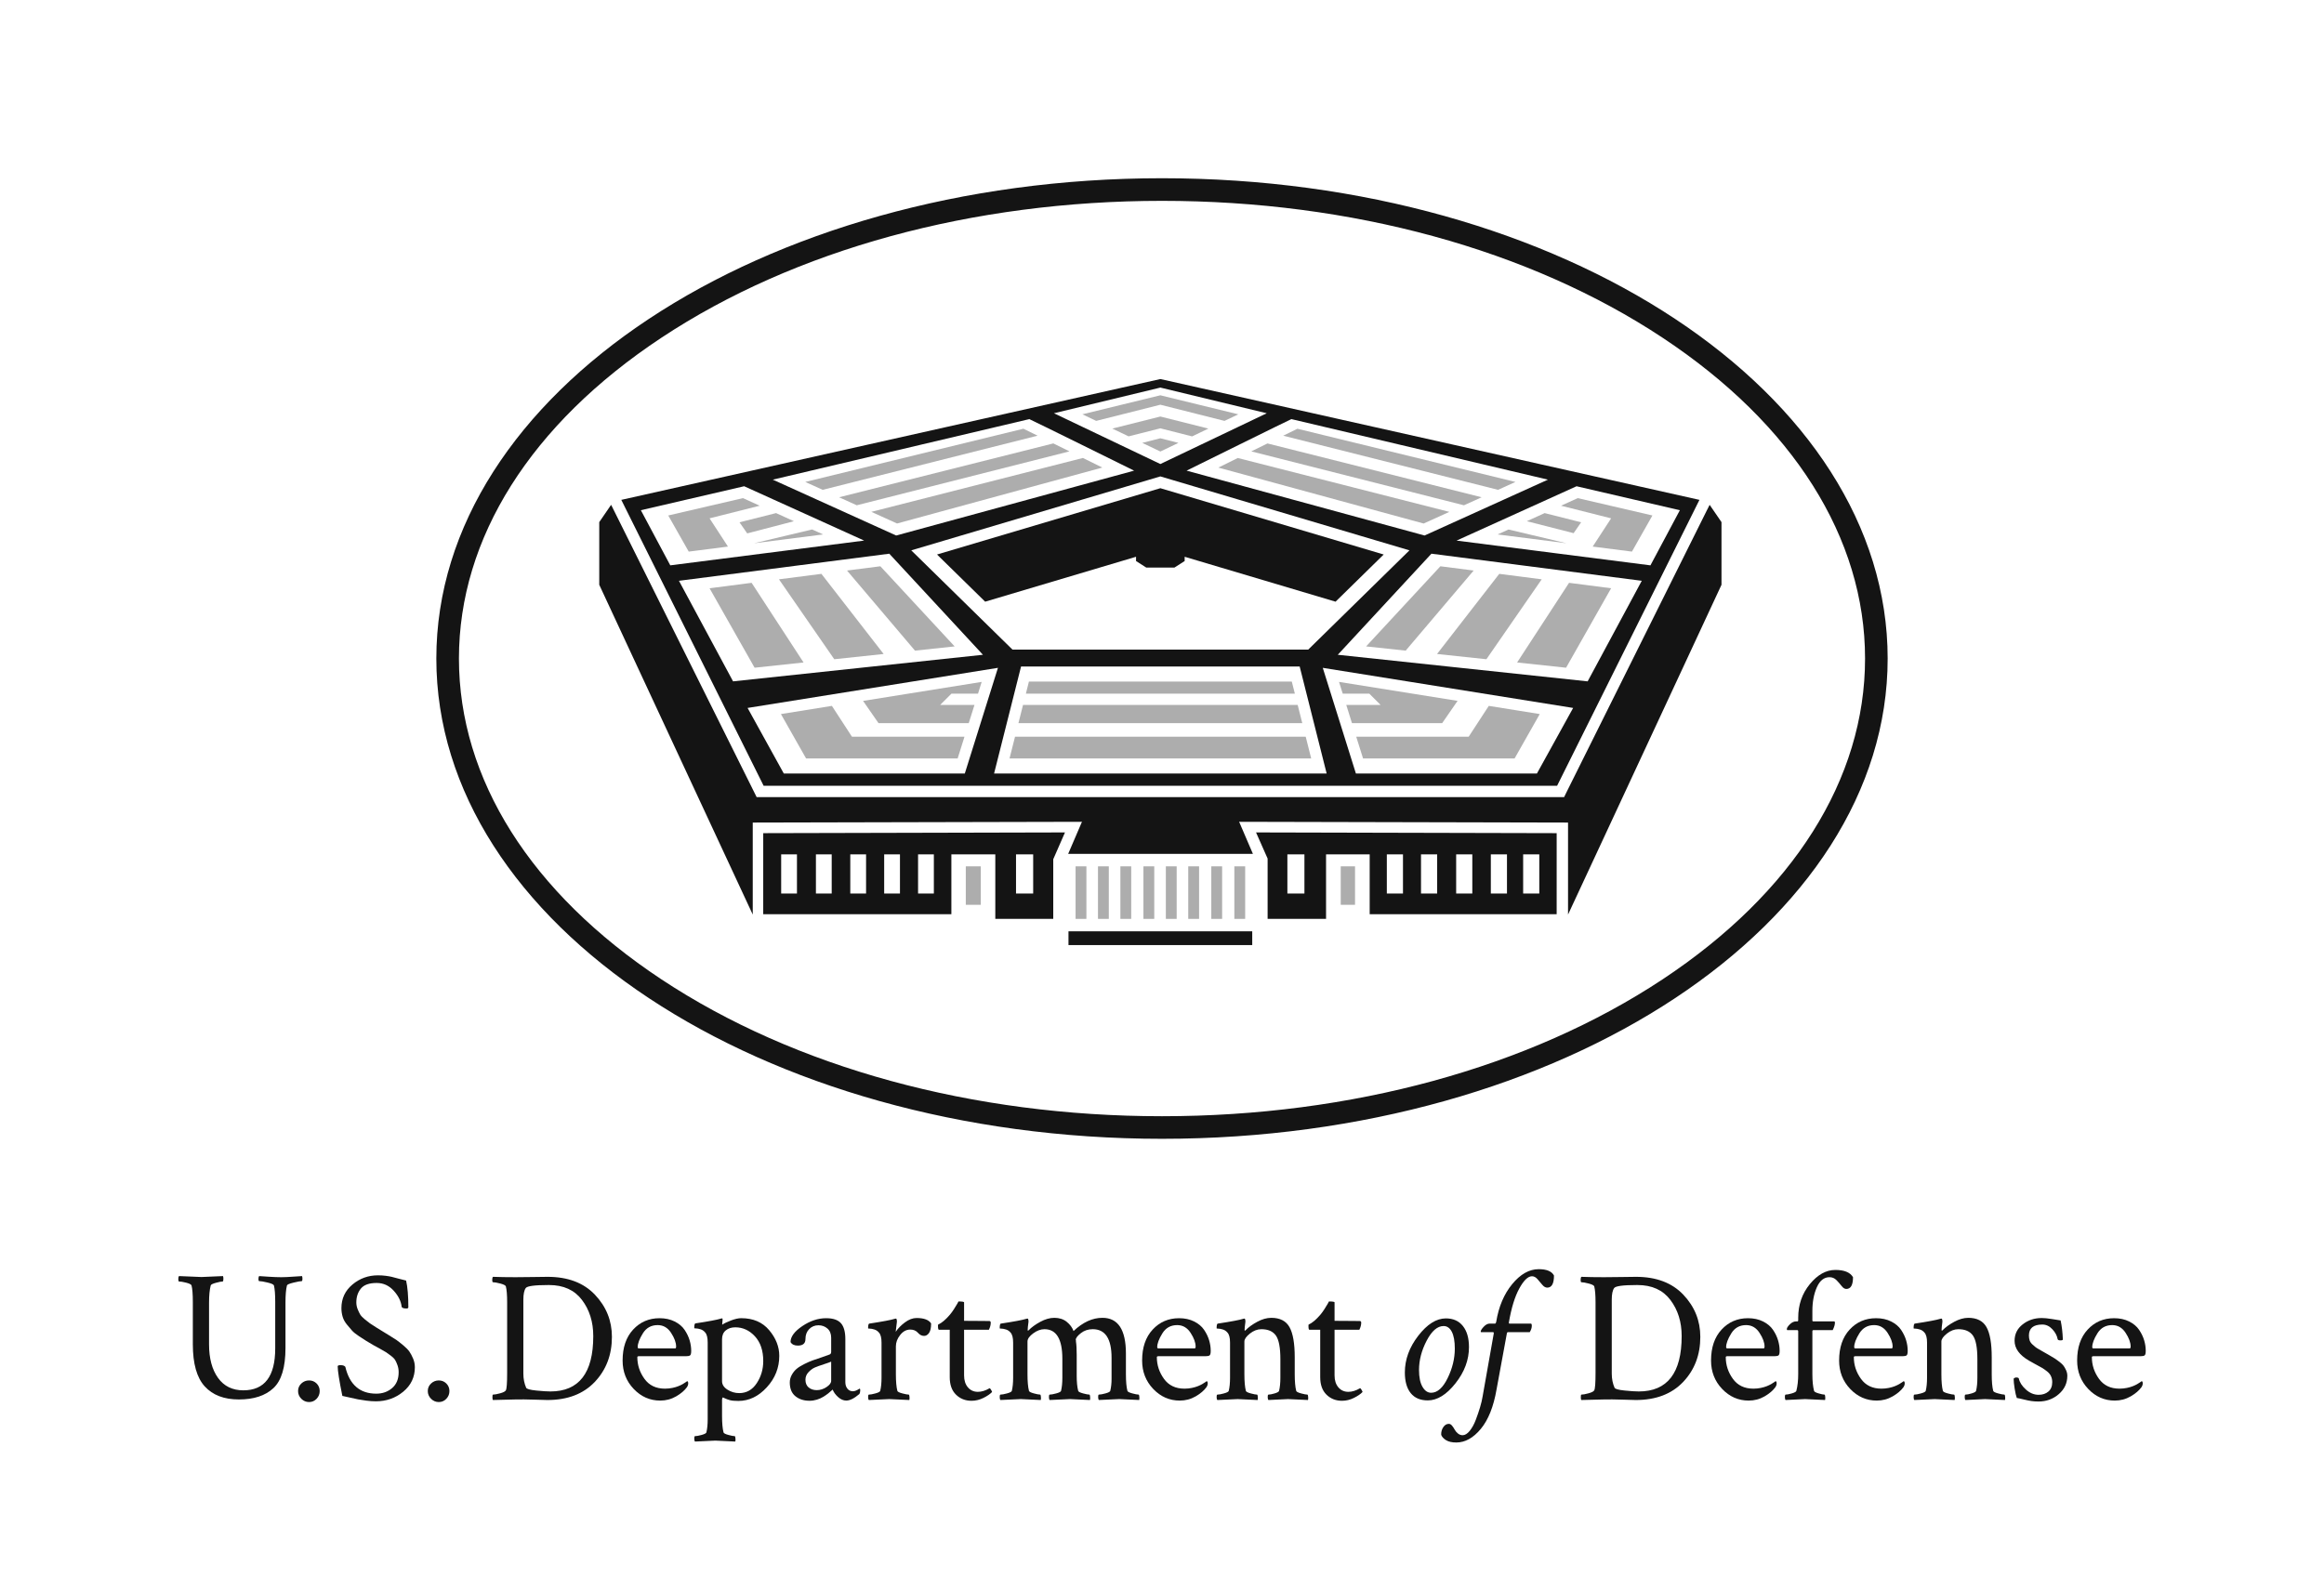 <?xml version="1.0" encoding="UTF-8"?>
<svg width="616.082" height="418.507" version="1.1" viewBox="0 0 616.082 418.507" xml:space="preserve" xmlns="http://www.w3.org/2000/svg" xmlns:cc="http://creativecommons.org/ns#" xmlns:dc="http://purl.org/dc/elements/1.1/" xmlns:rdf="http://www.w3.org/1999/02/22-rdf-syntax-ns#" xmlns:xlink="http://www.w3.org/1999/xlink"><title>DoD Logo Stacked Dark</title>
<g fill="#ADADAD">
	<polygon points="256.03 239.93 260 239.93 260 229.73 256.03 229.73"/>
	<polygon points="355.42 239.93 359.21 239.93 359.21 229.73 355.42 229.73"/>
	<polygon points="303.12 243.66 305.99 243.66 305.99 229.73 303.12 229.73"/>
	<polygon points="297.01 243.66 299.88 243.66 299.88 229.73 297.01 229.73"/>
	<polygon points="291.07 243.66 293.94 243.66 293.94 229.73 291.07 229.73"/>
	<polygon points="315 243.66 317.87 243.66 317.87 229.73 315 229.73"/>
	<polygon points="309.06 243.66 311.93 243.66 311.93 229.73 309.06 229.73"/>
	<polygon points="327.22 243.66 330.09 243.66 330.09 229.73 327.22 229.73"/>
	<polygon points="321.11 243.66 323.98 243.66 323.98 229.73 321.11 229.73"/>
	<polygon points="285.13 243.66 288 243.66 288 229.73 285.13 229.73"/>
	<polygon points="408.7 153.62 397.45 152.17 380.95 173.42 394.04 174.81"/>
	<polygon points="427.1 155.99 415.95 154.55 402.18 175.67 415.16 177.06"/>
	<polygon points="200.04 177.06 213.02 175.67 199.25 154.55 188.1 155.99"/>
	<polygon points="272.76 180.74 271.96 183.93 343.26 183.93 342.45 180.74"/>
	<polygon points="307.6 104.82 286.94 109.86 290.59 111.61 307.6 107.32 324.61 111.61 328.27 109.87"/>
	<polygon points="307.6 110.45 294.87 113.65 299.19 115.71 307.6 113.58 316.02 115.72 320.34 113.65"/>
	<polygon points="307.6 116.22 302.81 117.44 307.61 119.73 312.4 117.44"/>
	<polygon points="188.1 137.45 201.39 134.1 196.96 132.09 177.15 136.69 182.58 146.27 192.98 144.94"/>
	<polygon points="432.62 146.27 438.05 136.69 418.25 132.09 413.82 134.1 427.1 137.45 422.22 144.94"/>
	<path d="m336 117.59c-1.381 0.677-2.829 1.388-4.288 2.105l56.375 14.292 4.686-2.123-56.772-14.274z"/>
	<path d="m328.13 121.45c-1.835 0.903-3.598 1.772-5.154 2.541l54.42 14.833 6.814-3.086-56.079-14.287z"/>
	<path d="m343.94 113.69c-0.885 0.434-2.19 1.073-3.763 1.844l56.945 14.354 4.616-2.091-57.799-14.107z"/>
	<path d="m275.06 115.53c-1.547-0.76-2.833-1.391-3.762-1.844l-57.827 14.113 4.616 2.091 56.973-14.361z"/>
	<path d="m283.51 119.69c-1.467-0.723-2.911-1.435-4.278-2.107l-56.794 14.28 4.686 2.123 56.386-14.295z"/>
	<path d="m230.99 135.73 6.813 3.086 54.42-14.833c-1.635-0.808-3.381-1.669-5.15-2.542l-56.083 14.288z"/>
	<polygon points="399.9 140.41 397.01 141.72 415.31 144.06"/>
	<polygon points="404.75 138.21 417.16 141.38 419.15 138.5 409.48 136.06"/>
	<polygon points="215.29 140.4 199.89 144.06 218.21 141.72"/>
	<polygon points="210.46 138.21 198.08 141.44 196.04 138.5 205.73 136.06"/>
	<polygon points="255.68 195.36 225.85 195.36 220.53 187.18 207.02 189.35 213.69 201.12 253.87 201.12 254.81 198.13 254.81 198.13"/>
	<polygon points="401.51 201.12 408.18 189.35 402.6 188.45 394.67 187.18 389.34 195.36 359.53 195.36 361.34 201.12"/>
	<polygon points="346.14 195.36 269.08 195.36 267.62 201.12 347.59 201.12 346.84 198.13 346.84 198.13"/>
	<polygon points="259.27 183.93 260.24 180.82 228.8 185.86 232.89 191.76 256.81 191.76 258.33 186.93 249.23 186.93 252.23 183.93"/>
	<polygon points="344.01 186.93 271.2 186.93 270.5 189.71 270.5 189.71 269.98 191.76 345.23 191.76 344.82 190.15 344.71 189.71 344.71 189.71"/>
	<polygon points="386.4 185.85 354.97 180.82 355.95 183.93 362.97 183.93 362.99 183.93 365.99 186.93 356.89 186.93 358.4 191.76 382.31 191.76 386.39 185.86 386.41 185.86"/>
	<polygon points="242.56 172.53 253.07 171.41 233.38 150.16 224.54 151.29"/>
	<polygon points="217.75 152.17 206.5 153.62 221.16 174.81 234.25 173.42"/>
	<polygon points="362.15 171.41 372.64 172.53 390.66 151.29 381.84 150.16"/>
</g>
<g fill="#141414">
	<path d="m408.06 236.94h-4.281v-10.387h4.281v10.387zm-8.567 0h-4.28v-10.387h4.28v10.387zm-9.189 0h-4.281v-10.387h4.281v10.387zm-9.32 0h-4.281v-10.387h4.281v10.387zm-9.06 0h-4.281v-10.387h4.281v10.387zm-26.126 0h-4.518v-10.387h4.518v10.387zm-12.829-16.203 3.071 6.929v15.987h15.493v-17.1h11.567v15.879h49.566l0.003-21.502-79.701-0.193z"/>
	<path d="m308.04 47.261c-106.24 0-192.37 57.022-192.37 127.36 0 70.34 86.128 127.36 192.37 127.36 106.24 0 192.37-57.021 192.37-127.36-1e-5 -70.341-86.129-127.36-192.37-127.36zm0 5.998c50.221 0 97.354 12.894 132.72 36.307 34.602 22.908 53.658 53.116 53.658 85.059 0 31.942-19.057 62.148-53.658 85.059-35.363 23.412-82.496 36.307-132.72 36.307-50.22 0-97.353-12.895-132.72-36.307-34.602-22.91-53.658-53.117-53.658-85.059 0-31.943 19.056-62.15 53.658-85.059 35.364-23.413 82.497-36.307 132.72-36.307"/>
	<path d="m273.89 236.94h-4.547v-10.387h4.547v10.387zm-26.33 0h-4.185v-10.387h4.185v10.387zm-8.984 0h-4.185v-10.387h4.185v10.387zm-8.983 0h-4.185v-10.387h4.185v10.387zm-9.111 0h-4.185v-10.387h4.185v10.387zm-9.212 0h-4.185v-10.387h4.185v10.387zm-8.939-16.01-0.003 21.502h49.877v-15.879h11.646v17.1h15.362v-15.805l3.109-7.111-79.991 0.193z"/>
	<path d="m386.13 143.35 31.805-14.41 27.389 6.356-7.8 14.619-51.394-6.565zm34.749 37.329-66.239-7.05 24.826-26.803 55.759 7.186-14.346 26.667zm-13.445 24.429-47.987 0.014-8.787-28.031 66.371 10.636-9.597 17.381zm-143.91 0.014 7.152-28.379h73.862l7.152 28.379h-88.167zm-55.747-0.014-9.597-17.381 66.373-10.636-8.789 28.031-47.987-0.014zm-27.791-51.096 55.759-7.186 24.827 26.803-66.24 7.05-14.346-26.667zm-10.098-18.716 27.388-6.356 31.805 14.41-51.393 6.565-7.8-14.619zm103.08-24.18c-0.009 0.02-0.017 0.04-0.026 0.061 0.026-0.061 27.705 13.628 27.705 13.628l-63.079 17.2-32.704-14.813c22.701-5.358 45.403-10.717 68.104-16.075zm34.636-8.34 28.206 6.811-28.206 13.464-28.206-13.464 28.206-6.811zm66.033 43.162-26.832 26.318h-78.402l-26.832-26.318 66.033-19.605 66.033 19.605zm36.707-18.747-32.704 14.813-63.079-17.2s27.681-13.688 27.705-13.628c-0.008-0.021-0.017-0.041-0.024-0.061 22.7 5.358 45.401 10.717 68.103 16.075zm-102.74-26.673-142.9 32.035 37.729 75.814h210.35l37.73-75.814-142.9-32.035z"/>
	<polygon points="283.25 246.96 283.25 250.61 331.96 250.61 331.96 246.96"/>
	<polygon points="453.22 133.87 452.5 135.29 415.46 209.7 414.64 211.37 412.78 211.37 202.43 211.37 200.58 211.37 199.75 209.7 162.26 134.37 162 133.87 158.86 138.45 158.86 155.07 199.55 242.52 199.55 218.12 286.82 217.92 283.17 226.42 332.14 226.42 328.49 217.92 415.68 218.12 415.68 242.52 456.36 155.07 456.36 138.45"/>
	<polygon points="307.61 129.46 248.4 147.04 261.16 159.55 301.16 147.64 301.16 148.77 303.88 150.51 311.33 150.51 314.05 148.77 314.05 147.64 354.05 159.55 366.81 147.04"/>
</g>
<g fill="#141414">
	<path d="m53.389 338.63c0.526 0 2.438-0.082 5.732-0.247 0.066 0.197 0.099 0.429 0.099 0.692 0 0.494-0.066 0.74-0.197 0.74-0.33 0-0.923 0.117-1.779 0.347-0.857 0.231-1.318 0.462-1.384 0.692-0.296 1.152-0.444 2.685-0.444 4.596v11.02c0 3.723 0.79 6.689 2.372 8.896 1.581 2.208 3.821 3.311 6.721 3.311 5.633 0 8.45-3.706 8.45-11.118v-12.355c0-2.01-0.116-3.459-0.346-4.348-0.099-0.264-0.667-0.52-1.705-0.767-1.038-0.248-1.772-0.371-2.199-0.371-0.132 0-0.198-0.188-0.198-0.567s0.066-0.635 0.198-0.767c0.428 0.033 1.285 0.091 2.57 0.173s2.372 0.123 3.262 0.123c0.856 0 1.935-0.049 3.237-0.148 1.3-0.098 2.066-0.147 2.297-0.147 0.066 0.197 0.099 0.444 0.099 0.741 0 0.395-0.066 0.593-0.198 0.593-0.33 0-1.046 0.132-2.15 0.396-1.104 0.264-1.689 0.512-1.754 0.742-0.264 1.02-0.395 2.553-0.395 4.596v12.008c0 5.107-1.071 8.657-3.212 10.65-2.142 1.994-5.189 2.99-9.142 2.99-3.921 0-6.936-1.154-9.043-3.459-2.109-2.307-3.163-6.029-3.163-11.17v-11.218c0-2.043-0.116-3.509-0.346-4.397-0.099-0.264-0.568-0.502-1.408-0.717-0.841-0.215-1.476-0.322-1.903-0.322-0.132 0-0.198-0.213-0.198-0.643 0-0.395 0.066-0.658 0.198-0.79 3.788 0.165 5.765 0.247 5.93 0.247z"/>
	<path d="m79.881 370.92c-0.577-0.576-0.864-1.26-0.864-2.051s0.288-1.458 0.864-2.001c0.577-0.544 1.261-0.815 2.051-0.815s1.458 0.271 2.002 0.815c0.543 0.543 0.815 1.21 0.815 2.001s-0.272 1.475-0.815 2.051c-0.544 0.576-1.211 0.865-2.002 0.865s-1.475-0.289-2.051-0.865z"/>
	<path d="m90.509 346.88c0-2.536 0.971-4.62 2.916-6.252 1.943-1.631 4.2-2.446 6.77-2.446 0.724 0 1.408 0.043 2.051 0.125 0.642 0.082 1.169 0.172 1.581 0.271 0.411 0.099 1.004 0.256 1.779 0.47 0.774 0.215 1.458 0.387 2.051 0.52 0.396 1.746 0.593 4.102 0.593 7.065 0 0.231-0.166 0.347-0.495 0.347-0.791 0-1.219-0.164-1.284-0.494-0.166-1.449-0.865-2.857-2.101-4.225s-2.743-2.052-4.521-2.052c-1.977 0-3.369 0.495-4.176 1.483-0.808 0.988-1.211 2.207-1.211 3.656 0 0.627 0.115 1.228 0.346 1.805 0.23 0.576 0.461 1.054 0.692 1.433 0.23 0.379 0.65 0.815 1.26 1.31 0.609 0.494 1.055 0.84 1.335 1.037 0.28 0.198 0.84 0.561 1.68 1.088 0.84 0.526 1.375 0.856 1.606 0.988 0.164 0.098 0.741 0.453 1.73 1.062s1.663 1.037 2.026 1.285c0.362 0.246 0.931 0.691 1.705 1.334s1.335 1.211 1.68 1.705 0.675 1.111 0.989 1.853c0.312 0.742 0.469 1.508 0.469 2.299 0 2.636-1.03 4.802-3.089 6.498-2.059 1.697-4.472 2.545-7.239 2.545-0.791 0-1.631-0.058-2.521-0.173-0.889-0.116-1.63-0.23-2.223-0.346-0.593-0.115-1.343-0.279-2.248-0.494-0.907-0.215-1.54-0.354-1.903-0.42-0.824-4.053-1.235-6.672-1.235-7.858 0-0.196 0.263-0.296 0.791-0.296 0.593 0 1.004 0.148 1.235 0.445 1.12 4.744 3.855 7.115 8.204 7.115 1.647 0 3.047-0.494 4.2-1.482s1.73-2.389 1.73-4.2c0-0.659-0.099-1.269-0.297-1.829-0.197-0.559-0.404-1.02-0.617-1.383-0.215-0.363-0.593-0.75-1.137-1.162-0.544-0.41-0.964-0.716-1.26-0.914-0.297-0.197-0.84-0.51-1.631-0.939-0.791-0.428-1.335-0.723-1.631-0.889-0.956-0.561-1.623-0.955-2.001-1.187-0.38-0.229-1.005-0.634-1.878-1.211-0.874-0.575-1.507-1.087-1.903-1.531-0.395-0.444-0.857-0.989-1.383-1.631-0.528-0.644-0.898-1.326-1.112-2.052-0.215-0.723-0.321-1.482-0.321-2.272z"/>
	<path d="m114.27 370.92c-0.577-0.576-0.865-1.26-0.865-2.051s0.288-1.458 0.865-2.001c0.576-0.544 1.261-0.815 2.051-0.815 0.791 0 1.458 0.271 2.002 0.815 0.544 0.543 0.816 1.21 0.816 2.001s-0.272 1.475-0.816 2.051c-0.543 0.576-1.21 0.865-2.002 0.865-0.79 1e-5 -1.475-0.289-2.051-0.865z"/>
	<path d="m138.74 344.66v19.568c0 1.385 0.247 2.638 0.741 3.758 0.131 0.328 1.013 0.576 2.644 0.74 1.631 0.166 2.892 0.248 3.781 0.248 7.577 0 11.366-4.894 11.366-14.678 0-3.756-0.997-6.952-2.99-9.588-1.994-2.635-4.901-3.953-8.722-3.953h-0.248c-3.558 0-5.535 0.264-5.93 0.79-0.429 0.595-0.642 1.631-0.642 3.114zm-2.174-5.981c1.252 0 2.841-0.016 4.769-0.049 1.927-0.031 3.204-0.05 3.83-0.05 5.37 0 9.554 1.582 12.552 4.743 2.998 3.164 4.498 6.888 4.498 11.17 0 4.777-1.516 8.764-4.547 11.959-3.031 3.195-7.215 4.794-12.552 4.794-0.395 0-1.574-0.033-3.533-0.099-1.96-0.066-3.6-0.082-4.917-0.049l-5.979 0.147c-0.099-0.099-0.148-0.347-0.148-0.741 0-0.461 0.049-0.691 0.148-0.691 0.428 0 1.062-0.115 1.902-0.347 0.84-0.229 1.342-0.493 1.507-0.791 0.23-0.396 0.346-1.942 0.346-4.646v-18.68c0-1.943-0.115-3.361-0.346-4.25-0.099-0.264-0.585-0.51-1.458-0.74-0.873-0.231-1.524-0.346-1.952-0.346-0.132 0-0.198-0.199-0.198-0.594 0-0.428 0.065-0.708 0.198-0.841 1.712 0.067 3.673 0.099 5.881 0.099z"/>
	<path d="m174.34 351.38c-1.713 0-3.023 0.732-3.928 2.199-0.907 1.466-1.36 2.677-1.36 3.632 0 0.231 0.099 0.347 0.297 0.347h9.636c0.165 0 0.248-0.164 0.248-0.494 0-1.055-0.445-2.266-1.335-3.633-0.889-1.367-2.075-2.051-3.558-2.051zm0.495-1.829c1.514 0 2.849 0.289 4.002 0.865 1.153 0.577 2.034 1.317 2.644 2.224 0.609 0.906 1.054 1.829 1.334 2.769 0.28 0.938 0.421 1.87 0.421 2.792 0 0.658-0.1 1.062-0.297 1.211-0.197 0.148-0.577 0.222-1.136 0.222h-12.454c-0.264 0-0.395 0.082-0.395 0.247 0 2.076 0.625 3.987 1.877 5.732 1.252 1.746 3.065 2.619 5.437 2.619 0.691 0 1.35-0.065 1.976-0.197 0.626-0.131 1.162-0.288 1.606-0.471 0.445-0.18 0.823-0.361 1.137-0.543 0.313-0.181 0.585-0.354 0.816-0.519l0.345-0.247c0.198 0 0.297 0.215 0.297 0.643 0 0.264-0.099 0.561-0.297 0.89-0.659 0.922-1.63 1.754-2.915 2.495-1.285 0.742-2.686 1.111-4.201 1.111-2.735 0-5.082-1.029-7.042-3.088-1.961-2.059-2.94-4.572-2.94-7.537 0-3.459 0.93-6.192 2.792-8.203 1.86-2.01 4.192-3.015 6.993-3.015z"/>
	<path d="m194.92 351.97c-1.021 0-1.862 0.271-2.52 0.814-0.66 0.544-0.989 1.327-0.989 2.347v11.12c0 0.891 0.477 1.639 1.433 2.248s1.993 0.915 3.113 0.915c1.944 0 3.492-0.873 4.646-2.62 1.153-1.744 1.73-3.706 1.73-5.88 0-2.769-0.734-4.95-2.199-6.549-1.467-1.597-3.205-2.396-5.214-2.396zm1.581-2.423c3.163 0 5.634 1.063 7.413 3.188s2.669 4.39 2.669 6.795c0 3.162-1.105 5.947-3.311 8.352-2.208 2.405-4.712 3.607-7.512 3.607-0.494 0-0.931-0.018-1.309-0.049-0.379-0.033-0.717-0.092-1.014-0.174-0.296-0.082-0.527-0.156-0.691-0.223-0.165-0.064-0.38-0.156-0.643-0.271-0.264-0.114-0.428-0.189-0.494-0.223-0.132 0.166-0.198 0.379-0.198 0.643v4.25c0 1.91 0.131 3.377 0.396 4.398 0.065 0.23 0.494 0.452 1.284 0.668 0.791 0.213 1.351 0.32 1.681 0.32 0.098 0 0.164 0.205 0.197 0.618 0.033 0.411 0.017 0.684-0.049 0.815-3.295-0.166-5.058-0.248-5.288-0.248-0.198 0-1.994 0.082-5.387 0.248-0.131-0.132-0.197-0.404-0.197-0.815 0-0.413 0.066-0.618 0.197-0.618 0.396 0 0.981-0.107 1.755-0.32 0.774-0.216 1.194-0.438 1.26-0.668 0.23-0.955 0.346-2.109 0.346-3.459v-20.41c0-1.285-0.231-2.175-0.692-2.668-0.33-0.396-0.734-0.668-1.211-0.816s-0.873-0.223-1.186-0.223-0.469-0.031-0.469-0.099c0-0.79 0.099-1.202 0.297-1.235 3.491-0.526 5.764-0.955 6.819-1.285 0.033 0 0.115-0.016 0.247-0.049 0.099 0 0.148 0.092 0.148 0.272s-0.017 0.403-0.049 0.667c-0.033 0.264-0.049 0.412-0.049 0.445v0.295c0.46-0.328 1.227-0.699 2.297-1.111 1.071-0.411 1.985-0.618 2.743-0.618z"/>
	<path d="m214.36 367.91c0.56 0.478 1.285 0.717 2.175 0.717s1.746-0.272 2.57-0.815c0.823-0.543 1.235-1.096 1.235-1.656v-5.09c-0.264 0.133-0.906 0.363-1.927 0.692s-1.821 0.618-2.397 0.865c-0.577 0.247-1.137 0.659-1.68 1.235-0.544 0.576-0.815 1.244-0.815 2.002 1e-5 0.889 0.279 1.572 0.839 2.05zm4.646-18.359c1.812 0 3.113 0.438 3.904 1.31 0.79 0.873 1.186 2.283 1.186 4.226v11.416c0 0.692 0.181 1.269 0.543 1.73 0.363 0.461 0.857 0.692 1.483 0.692 0.461 0 1.038-0.231 1.73-0.692 0.131 0 0.198 0.133 0.198 0.396 0 0.429-0.083 0.774-0.248 1.038-1.351 1.152-2.504 1.728-3.459 1.728-0.758 0-1.482-0.312-2.174-0.938-0.692-0.626-1.17-1.285-1.434-1.977-0.033 0-0.156 0.106-0.37 0.32-0.215 0.215-0.503 0.461-0.865 0.741-0.363 0.28-0.783 0.567-1.26 0.864-0.478 0.297-1.038 0.545-1.68 0.742-0.643 0.197-1.294 0.297-1.952 0.297-1.516 0-2.768-0.403-3.756-1.211-0.988-0.808-1.483-2.019-1.483-3.633 0-0.724 0.181-1.408 0.544-2.051 0.362-0.643 0.791-1.169 1.285-1.582 0.494-0.41 1.169-0.83 2.026-1.26 0.857-0.428 1.589-0.748 2.199-0.964 0.609-0.214 1.409-0.485 2.397-0.815 0.988-0.328 1.68-0.576 2.075-0.74 0.297-0.1 0.445-0.347 0.445-0.742v-3.707c0-1.053-0.33-1.868-0.988-2.445-0.66-0.576-1.45-0.865-2.372-0.865-0.989 0-1.812 0.338-2.471 1.014s-0.988 1.557-0.988 2.644c0 1.153-0.676 1.73-2.027 1.73-0.922 0-1.565-0.312-1.927-0.938 0-1.416 1.038-2.825 3.113-4.226 2.076-1.399 4.184-2.101 6.326-2.101z"/>
	<path d="m242.98 349.5c1.944 0 3.228 0.478 3.855 1.433 0 1.154-0.182 1.993-0.544 2.521-0.363 0.528-0.807 0.791-1.334 0.791-0.593 0-1.137-0.279-1.631-0.841-0.494-0.559-1.17-0.84-2.026-0.84-1.022 0-1.911 0.479-2.668 1.434-0.759 0.956-1.137 1.961-1.137 3.016v7.411c0 1.911 0.131 3.378 0.395 4.397 0.066 0.232 0.502 0.455 1.31 0.669 0.807 0.214 1.375 0.321 1.704 0.321 0.1 0 0.165 0.197 0.198 0.592 0.033 0.396 0.017 0.676-0.049 0.841-3.295-0.165-5.074-0.247-5.337-0.247-0.198 0-1.994 0.082-5.387 0.247-0.132-0.132-0.198-0.403-0.198-0.815s0.066-0.617 0.198-0.617c0.396 0 0.98-0.107 1.754-0.321s1.194-0.437 1.261-0.669c0.23-0.953 0.346-2.107 0.346-3.458v-9.341c0-1.285-0.231-2.174-0.693-2.668-0.329-0.396-0.733-0.668-1.21-0.815-0.478-0.147-0.873-0.224-1.186-0.224-0.314 0-0.47-0.031-0.47-0.098 0-0.791 0.099-1.201 0.297-1.234 3.492-0.527 5.765-0.957 6.82-1.285 0.032 0 0.114-0.018 0.247-0.051 0.131 0 0.214 0.142 0.247 0.42 0.032 0.281 0.032 0.486 0 0.619l-0.297 2.471c0.593-0.891 1.409-1.723 2.447-2.496 1.037-0.773 2.066-1.161 3.088-1.161z"/>
	<path d="m251.77 352.62h-2.866c-0.165 0-0.248-0.347-0.248-1.038 0-0.197 0.017-0.312 0.05-0.346 0.955-0.428 1.993-1.301 3.113-2.619 0.362-0.428 0.717-0.914 1.063-1.457 0.345-0.545 0.634-1.014 0.865-1.409 0.23-0.396 0.346-0.608 0.346-0.642 0.988 0 1.482 0.082 1.482 0.246v4.893c0.857 0 2.158 0.009 3.904 0.025s2.669 0.023 2.767 0.023c0.264 0 0.396 0.148 0.396 0.445 0 0.593-0.165 1.22-0.494 1.878h-6.573v12.108c0 1.317 0.338 2.371 1.013 3.162 0.675 0.79 1.557 1.186 2.644 1.186 0.988 0 2.009-0.312 3.064-0.938 0.099-0.065 0.247 0.074 0.445 0.42 0.198 0.347 0.279 0.536 0.247 0.568-0.494 0.526-1.252 1.046-2.273 1.558-1.022 0.51-2.076 0.766-3.163 0.766-1.648 0-3.023-0.545-4.127-1.631-1.105-1.088-1.655-2.636-1.655-4.646v-12.552h1e-5z"/>
	<path d="m279.5 349.45c1.317 0 2.412 0.355 3.286 1.062 0.873 0.709 1.474 1.524 1.804 2.446 2.471-2.339 5.023-3.509 7.659-3.509 4.152 0 6.227 3.163 6.227 9.488v5.485c0 1.911 0.131 3.378 0.396 4.397 0.065 0.232 0.494 0.455 1.284 0.669 0.791 0.214 1.351 0.321 1.681 0.321 0.098 0 0.164 0.197 0.197 0.592 0.033 0.396 0.017 0.676-0.049 0.841-3.295-0.165-5.058-0.247-5.288-0.247-0.197 0-1.994 0.082-5.387 0.247-0.131-0.132-0.197-0.403-0.197-0.815s0.066-0.617 0.197-0.617c0.396 0 0.981-0.107 1.755-0.321 0.774-0.214 1.194-0.437 1.26-0.669 0.23-0.953 0.346-2.008 0.346-3.161v-5.584c0-5.074-1.664-7.611-4.991-7.611-1.219 0-2.273 0.354-3.163 1.062-0.89 0.709-1.334 1.295-1.334 1.756l0.049 0.197v0.248c0.131 0.823 0.198 2.01 0.198 3.558v5.584c0 1.614 0.131 2.933 0.395 3.952 0.066 0.232 0.495 0.455 1.285 0.669 0.791 0.214 1.351 0.321 1.68 0.321 0.099 0 0.165 0.197 0.198 0.592 0.032 0.396 0.016 0.676-0.05 0.841-3.294-0.165-5.057-0.247-5.287-0.247-0.198 0-1.994 0.082-5.387 0.247-0.132-0.132-0.197-0.403-0.197-0.815s0.065-0.617 0.197-0.617c0.395 0 0.98-0.107 1.755-0.321 0.773-0.214 1.193-0.437 1.26-0.669 0.23-0.953 0.346-2.107 0.346-3.458v-5.04c0-5.239-1.582-7.858-4.744-7.858-0.989 0-1.986 0.371-2.99 1.112-1.006 0.74-1.507 1.458-1.507 2.15v8.696c0 1.911 0.13 3.378 0.395 4.397 0.066 0.232 0.494 0.455 1.284 0.669 0.791 0.214 1.351 0.321 1.681 0.321 0.099 0 0.164 0.197 0.197 0.592 0.033 0.396 0.017 0.676-0.049 0.841-3.295-0.165-5.057-0.247-5.288-0.247-0.197 0-1.993 0.082-5.386 0.247-0.132-0.132-0.198-0.403-0.198-0.815s0.066-0.617 0.198-0.617c0.395 0 0.98-0.107 1.754-0.321s1.194-0.437 1.26-0.669c0.231-0.953 0.346-2.107 0.346-3.458v-9.341c0-1.285-0.231-2.174-0.692-2.668-0.329-0.396-0.733-0.668-1.21-0.815-0.478-0.147-0.874-0.224-1.186-0.224-0.314 0-0.47-0.031-0.47-0.098 0-0.791 0.099-1.201 0.297-1.234 3.492-0.527 5.764-0.957 6.819-1.285 0.033 0 0.115-0.018 0.248-0.051 0.13 0 0.213 0.142 0.246 0.42 0.033 0.281 0.033 0.486 0 0.619-0.131 0.922-0.197 1.58-0.197 1.977 0 0.132 0.032 0.197 0.099 0.197 0.032 0 0.082-0.032 0.148-0.1 0.758-0.789 1.787-1.539 3.089-2.248 1.301-0.707 2.545-1.062 3.731-1.062z"/>
	<path d="m312.06 351.38c-1.713 0-3.022 0.732-3.928 2.199-0.907 1.466-1.359 2.677-1.359 3.632 0 0.231 0.099 0.347 0.296 0.347h9.637c0.164 0 0.246-0.164 0.246-0.494 0-1.055-0.444-2.266-1.333-3.633-0.891-1.367-2.076-2.051-3.56-2.051zm0.495-1.829c1.515 0 2.849 0.289 4.003 0.865 1.152 0.577 2.033 1.317 2.643 2.224 0.61 0.906 1.055 1.829 1.335 2.769 0.279 0.938 0.421 1.87 0.421 2.792 0 0.658-0.1 1.062-0.298 1.211-0.196 0.148-0.576 0.222-1.136 0.222h-12.454c-0.264 0-0.395 0.082-0.395 0.247 0 2.076 0.625 3.987 1.878 5.732 1.251 1.746 3.063 2.619 5.436 2.619 0.692 0 1.351-0.065 1.977-0.197 0.626-0.131 1.162-0.288 1.605-0.471 0.445-0.18 0.823-0.361 1.138-0.543 0.312-0.181 0.585-0.354 0.815-0.519l0.346-0.247c0.197 0 0.297 0.215 0.297 0.643 0 0.264-0.1 0.561-0.297 0.89-0.659 0.922-1.631 1.754-2.916 2.495-1.284 0.742-2.686 1.111-4.199 1.111-2.736 0-5.083-1.029-7.043-3.088-1.961-2.059-2.94-4.572-2.94-7.537 0-3.459 0.93-6.192 2.792-8.203 1.861-2.01 4.192-3.015 6.993-3.015z"/>
	<path d="m337 349.45c2.306 0 3.921 0.824 4.843 2.472s1.384 4.315 1.384 8.005v4.497c0 1.911 0.131 3.378 0.395 4.397 0.066 0.232 0.494 0.455 1.285 0.669s1.352 0.321 1.681 0.321c0.099 0 0.165 0.197 0.198 0.592 0.031 0.396 0.017 0.676-0.05 0.841-3.295-0.165-5.058-0.247-5.288-0.247-0.065 0-1.796 0.082-5.189 0.247-0.132-0.132-0.198-0.403-0.198-0.815s0.066-0.617 0.198-0.617c0.395 0 0.947-0.107 1.655-0.321 0.709-0.214 1.096-0.437 1.161-0.669 0.23-0.953 0.347-2.107 0.347-3.458v-4.942c0-3.062-0.396-5.154-1.187-6.275-0.791-1.119-2.076-1.681-3.854-1.681-1.056 0-2.068 0.388-3.039 1.161-0.972 0.775-1.458 1.475-1.458 2.102v8.696c0 1.911 0.131 3.378 0.395 4.397 0.066 0.232 0.495 0.455 1.285 0.669 0.791 0.214 1.352 0.321 1.682 0.321 0.098 0 0.163 0.197 0.196 0.592 0.033 0.396 0.017 0.676-0.049 0.841-3.295-0.165-5.058-0.247-5.288-0.247-0.198 0-1.994 0.082-5.387 0.247-0.131-0.132-0.197-0.403-0.197-0.815s0.066-0.617 0.197-0.617c0.396 0 0.98-0.107 1.755-0.321s1.194-0.437 1.26-0.669c0.23-0.953 0.347-2.107 0.347-3.458v-9.341c0-1.285-0.231-2.174-0.692-2.668-0.33-0.396-0.734-0.668-1.211-0.815-0.478-0.147-0.873-0.224-1.187-0.224-0.312 0-0.469-0.031-0.469-0.098 0-0.791 0.099-1.201 0.296-1.234 3.492-0.527 5.766-0.957 6.82-1.285 0.032 0 0.115-0.018 0.247-0.051 0.131 0 0.214 0.142 0.247 0.42 0.033 0.281 0.033 0.486 0 0.619-0.132 0.922-0.197 1.58-0.197 1.977 0 0.132 0.032 0.197 0.098 0.197 0.033 0 0.082-0.032 0.148-0.1 0.758-0.789 1.787-1.539 3.089-2.248 1.301-0.707 2.545-1.062 3.731-1.062z"/>
	<path d="m349.98 352.62h-2.866c-0.165 0-0.247-0.347-0.247-1.038 0-0.197 0.017-0.312 0.049-0.346 0.957-0.428 1.993-1.301 3.114-2.619 0.362-0.428 0.716-0.914 1.062-1.457 0.346-0.545 0.634-1.014 0.864-1.409s0.347-0.608 0.347-0.642c0.987 0 1.482 0.082 1.482 0.246v4.893c0.856 0 2.157 0.009 3.904 0.025 1.746 0.017 2.668 0.023 2.767 0.023 0.265 0 0.396 0.148 0.396 0.445 0 0.593-0.165 1.22-0.494 1.878h-6.572v12.108c0 1.317 0.337 2.371 1.014 3.162 0.675 0.79 1.557 1.186 2.644 1.186 0.988 0 2.009-0.312 3.064-0.938 0.098-0.065 0.247 0.074 0.444 0.42 0.197 0.347 0.279 0.536 0.246 0.568-0.493 0.526-1.252 1.046-2.272 1.558-1.022 0.51-2.075 0.766-3.162 0.766-1.648 0-3.024-0.545-4.127-1.631-1.105-1.088-1.656-2.636-1.656-4.646v-12.552z"/>
	<path d="m382.7 351.63c-1.648 0-3.147 1.293-4.498 3.879-1.352 2.587-2.026 5.183-2.026 7.784 0 1.911 0.305 3.393 0.915 4.447 0.609 1.055 1.375 1.582 2.298 1.582 1.647 0 3.104-1.293 4.373-3.879 1.268-2.588 1.902-5.197 1.902-7.834 0-1.943-0.264-3.426-0.79-4.447-0.528-1.022-1.253-1.532-2.174-1.532zm0.592-2.026c1.943 0 3.451 0.676 4.522 2.026 1.07 1.351 1.605 3.212 1.605 5.584 0 3.394-1.194 6.599-3.583 9.612-2.389 3.015-4.835 4.521-7.338 4.521-1.978 0-3.484-0.643-4.522-1.927-1.037-1.285-1.556-3.114-1.556-5.485 0-3.427 1.186-6.673 3.558-9.736s4.811-4.596 7.314-4.596z"/>
	<path d="m407.9 336.55c2.108 0 3.46 0.561 4.054 1.68 0 2.143-0.594 3.213-1.779 3.213-0.462 0-0.899-0.246-1.31-0.74-0.412-0.495-0.841-0.996-1.285-1.508-0.445-0.51-0.932-0.766-1.458-0.766-1.056 0-2.175 1.08-3.36 3.236-1.186 2.158-2.109 5.164-2.768 9.02v0.099c0 0.132 0.05 0.198 0.147 0.198h5.685c0.164 0 0.246 0.197 0.246 0.592 0 0.527-0.182 1.088-0.544 1.68h-5.78c-0.166 0-0.266 0.133-0.297 0.396l-2.719 14.775c-0.791 4.579-2.183 8.071-4.176 10.477-1.994 2.404-4.16 3.609-6.499 3.609-1.151 0-2.058-0.207-2.718-0.619-0.658-0.412-1.087-0.881-1.284-1.408-0.033-0.758 0.148-1.434 0.543-2.026 0.396-0.593 0.89-0.89 1.483-0.89 0.296 0 0.577 0.156 0.84 0.47 0.264 0.313 0.494 0.659 0.691 1.038 0.198 0.378 0.486 0.724 0.865 1.038 0.379 0.312 0.799 0.469 1.26 0.469 0.625 0 1.252-0.388 1.879-1.161 0.625-0.773 1.16-1.747 1.605-2.916 0.445-1.17 0.823-2.281 1.136-3.335 0.313-1.055 0.536-1.993 0.667-2.817l2.967-16.754v-0.098c0-0.165-0.051-0.248-0.149-0.248h-3.212c-0.066 0-0.1-0.049-0.1-0.148 0-0.295 0.264-0.724 0.791-1.284 0.526-0.56 1.055-0.839 1.581-0.839h1.434c0.132 0 0.23-0.149 0.297-0.445 0.659-4.053 2.075-7.396 4.25-10.032s4.513-3.954 7.017-3.954z"/>
	<path d="m427.27 344.66v19.568c0 1.385 0.247 2.638 0.741 3.758 0.132 0.328 1.013 0.576 2.644 0.74 1.632 0.166 2.892 0.248 3.781 0.248 7.577 0 11.366-4.894 11.366-14.678 0-3.756-0.997-6.952-2.99-9.588-1.993-2.635-4.9-3.953-8.722-3.953h-0.247c-3.56 0-5.535 0.264-5.931 0.79-0.429 0.595-0.643 1.631-0.643 3.114zm-2.174-5.981c1.251 0 2.841-0.016 4.769-0.049 1.927-0.031 3.202-0.05 3.829-0.05 5.369 0 9.554 1.582 12.552 4.743 2.998 3.164 4.498 6.888 4.498 11.17 0 4.777-1.517 8.764-4.547 11.959-3.031 3.195-7.216 4.794-12.553 4.794-0.395 0-1.574-0.033-3.534-0.099-1.96-0.066-3.599-0.082-4.917-0.049l-5.979 0.147c-0.1-0.099-0.148-0.347-0.148-0.741 0-0.461 0.049-0.691 0.148-0.691 0.428 0 1.062-0.115 1.902-0.347 0.841-0.229 1.343-0.493 1.508-0.791 0.229-0.396 0.346-1.942 0.346-4.646v-18.68c0-1.943-0.116-3.361-0.346-4.25-0.1-0.264-0.586-0.51-1.458-0.74-0.873-0.231-1.524-0.346-1.952-0.346-0.132 0-0.198-0.199-0.198-0.594 0-0.428 0.066-0.708 0.198-0.841 1.712 0.067 3.673 0.099 5.881 0.099z"/>
	<path d="m462.88 351.38c-1.713 0-3.023 0.732-3.929 2.199-0.906 1.466-1.359 2.677-1.359 3.632 0 0.231 0.1 0.347 0.297 0.347h9.637c0.164 0 0.247-0.164 0.247-0.494 0-1.055-0.445-2.266-1.335-3.633-0.889-1.367-2.075-2.051-3.558-2.051zm0.494-1.829c1.515 0 2.85 0.289 4.003 0.865 1.152 0.577 2.033 1.317 2.644 2.224 0.609 0.906 1.054 1.829 1.334 2.769 0.28 0.938 0.421 1.87 0.421 2.792 0 0.658-0.099 1.062-0.297 1.211-0.197 0.148-0.577 0.222-1.136 0.222h-12.454c-0.265 0-0.396 0.082-0.396 0.247 0 2.076 0.625 3.987 1.877 5.732 1.252 1.746 3.065 2.619 5.438 2.619 0.691 0 1.35-0.065 1.976-0.197 0.626-0.131 1.162-0.288 1.606-0.471 0.445-0.18 0.823-0.361 1.137-0.543 0.313-0.181 0.585-0.354 0.816-0.519l0.345-0.247c0.198 0 0.297 0.215 0.297 0.643 0 0.264-0.099 0.561-0.297 0.89-0.659 0.922-1.63 1.754-2.915 2.495-1.285 0.742-2.686 1.111-4.201 1.111-2.734 0-5.082-1.029-7.042-3.088-1.961-2.059-2.939-4.572-2.939-7.537 0-3.459 0.93-6.192 2.792-8.203 1.86-2.01 4.191-3.015 6.992-3.015z"/>
	<path d="m486.53 336.75c2.372 0 3.938 0.642 4.695 1.927 0 2.076-0.593 3.114-1.779 3.114-0.429 0-0.84-0.255-1.235-0.767-0.396-0.51-0.849-1.029-1.359-1.557s-1.129-0.791-1.853-0.791c-1.449 0-2.569 0.891-3.359 2.67-0.791 1.778-1.186 3.871-1.186 6.275v2.519c0 0.166 0.08 0.248 0.246 0.248h5.485c0.165 0 0.247 0.115 0.247 0.346 0 0.527-0.197 1.187-0.593 1.977h-5.091c-0.196 0-0.295 0.1-0.295 0.297v11.415c0 1.78 0.147 3.246 0.444 4.397 0.065 0.232 0.469 0.455 1.21 0.669s1.26 0.321 1.558 0.321c0.099 0 0.165 0.197 0.197 0.592 0.032 0.396 0.017 0.676-0.05 0.841-3.294-0.165-5.058-0.247-5.287-0.247-0.1 0-1.829 0.082-5.189 0.247-0.066-0.065-0.115-0.222-0.148-0.47s-0.033-0.469 0-0.668c0.033-0.196 0.082-0.295 0.148-0.295 0.396 0 0.956-0.107 1.681-0.321 0.724-0.214 1.119-0.437 1.187-0.669 0.328-1.283 0.493-2.749 0.493-4.397v-11.366c0-0.229-0.083-0.346-0.247-0.346h-2.619c-0.099 0-0.148-0.099-0.148-0.296 0-0.297 0.263-0.709 0.791-1.235 0.526-0.527 1.087-0.791 1.681-0.791h0.296c0.164 0 0.247-0.1 0.247-0.297v-0.643c0-3.459 1.029-6.439 3.089-8.944 2.059-2.504 4.308-3.756 6.745-3.756z"/>
	<path d="m496.83 351.38c-1.713 0-3.023 0.732-3.93 2.199-0.905 1.466-1.358 2.677-1.358 3.632 0 0.231 0.099 0.347 0.297 0.347h9.636c0.165 0 0.248-0.164 0.248-0.494 0-1.055-0.445-2.266-1.335-3.633-0.889-1.367-2.075-2.051-3.558-2.051zm0.494-1.829c1.515 0 2.85 0.289 4.003 0.865 1.152 0.577 2.033 1.317 2.644 2.224 0.609 0.906 1.054 1.829 1.334 2.769 0.28 0.938 0.42 1.87 0.42 2.792 0 0.658-0.099 1.062-0.296 1.211-0.198 0.148-0.577 0.222-1.137 0.222h-12.453c-0.265 0-0.396 0.082-0.396 0.247 0 2.076 0.625 3.987 1.877 5.732 1.252 1.746 3.064 2.619 5.436 2.619 0.692 0 1.351-0.065 1.977-0.197 0.625-0.131 1.162-0.288 1.606-0.471 0.445-0.18 0.823-0.361 1.137-0.543 0.312-0.181 0.585-0.354 0.815-0.519l0.346-0.247c0.198 0 0.297 0.215 0.297 0.643 0 0.264-0.099 0.561-0.297 0.89-0.659 0.922-1.63 1.754-2.915 2.495-1.285 0.742-2.686 1.111-4.201 1.111-2.734 0-5.082-1.029-7.042-3.088-1.961-2.059-2.94-4.572-2.94-7.537 0-3.459 0.931-6.192 2.793-8.203 1.859-2.01 4.191-3.015 6.992-3.015z"/>
	<path d="m521.77 349.45c2.305 0 3.92 0.824 4.843 2.472s1.385 4.315 1.385 8.005v4.497c0 1.911 0.131 3.378 0.395 4.397 0.066 0.232 0.494 0.455 1.285 0.669s1.351 0.321 1.68 0.321c0.1 0 0.165 0.197 0.198 0.592 0.032 0.396 0.016 0.676-0.05 0.841-3.294-0.165-5.058-0.247-5.287-0.247-0.067 0-1.797 0.082-5.189 0.247-0.132-0.132-0.197-0.403-0.197-0.815s0.065-0.617 0.197-0.617c0.396 0 0.946-0.107 1.655-0.321 0.708-0.214 1.095-0.437 1.162-0.669 0.229-0.953 0.345-2.107 0.345-3.458v-4.942c0-3.062-0.395-5.154-1.186-6.275-0.79-1.119-2.075-1.681-3.854-1.681-1.055 0-2.067 0.388-3.04 1.161-0.972 0.775-1.457 1.475-1.457 2.102v8.696c0 1.911 0.132 3.378 0.396 4.397 0.066 0.232 0.494 0.455 1.285 0.669s1.35 0.321 1.68 0.321c0.099 0 0.165 0.197 0.198 0.592 0.032 0.396 0.016 0.676-0.05 0.841-3.295-0.165-5.058-0.247-5.287-0.247-0.198 0-1.994 0.082-5.388 0.247-0.132-0.132-0.197-0.403-0.197-0.815s0.065-0.617 0.197-0.617c0.396 0 0.98-0.107 1.755-0.321 0.773-0.214 1.193-0.437 1.261-0.669 0.229-0.953 0.346-2.107 0.346-3.458v-9.341c0-1.285-0.23-2.174-0.692-2.668-0.329-0.396-0.733-0.668-1.211-0.815s-0.873-0.224-1.186-0.224c-0.314 0-0.47-0.031-0.47-0.098 0-0.791 0.099-1.201 0.297-1.234 3.492-0.527 5.765-0.957 6.818-1.285 0.033 0 0.116-0.018 0.248-0.051 0.132 0 0.214 0.142 0.247 0.42 0.032 0.281 0.032 0.486 0 0.619-0.132 0.922-0.197 1.58-0.197 1.977 0 0.132 0.031 0.197 0.099 0.197 0.033 0 0.082-0.032 0.147-0.1 0.759-0.789 1.787-1.539 3.09-2.248 1.301-0.707 2.545-1.062 3.731-1.062z"/>
	<path d="m541.22 349.5c0.724 0 1.638 0.091 2.743 0.271 1.103 0.183 1.869 0.307 2.297 0.371 0.329 1.517 0.527 3.196 0.593 5.041 0 0.166-0.214 0.248-0.642 0.248-0.462 0-0.709-0.115-0.742-0.347-0.165-0.922-0.634-1.795-1.408-2.619-0.773-0.823-1.655-1.235-2.644-1.235-2.372 0-3.559 0.973-3.559 2.916 0 0.494 0.066 0.932 0.198 1.31 0.131 0.379 0.386 0.741 0.766 1.087 0.379 0.346 0.668 0.594 0.865 0.741 0.197 0.149 0.635 0.413 1.31 0.791 0.675 0.379 1.095 0.618 1.26 0.717 0.132 0.065 0.519 0.289 1.162 0.667 0.642 0.379 1.095 0.65 1.358 0.814 0.264 0.166 0.65 0.445 1.161 0.84 0.511 0.396 0.881 0.75 1.112 1.063 0.229 0.313 0.453 0.71 0.667 1.187 0.214 0.478 0.321 0.964 0.321 1.457 0 1.945-0.759 3.566-2.273 4.869-1.516 1.301-3.294 1.951-5.337 1.951-0.692 0-1.326-0.041-1.903-0.123-0.576-0.084-1.26-0.223-2.051-0.42-0.79-0.199-1.4-0.33-1.828-0.396-0.197-0.526-0.388-1.35-0.568-2.471-0.182-1.119-0.271-2.01-0.271-2.668 0.263-0.198 0.461-0.297 0.593-0.297 0.494 0 0.757 0.099 0.79 0.297 0.198 0.987 0.816 1.951 1.855 2.891s2.166 1.408 3.385 1.408c1.054 0 1.919-0.289 2.595-0.865 0.674-0.575 1.013-1.408 1.013-2.495 0-0.56-0.107-1.079-0.321-1.558-0.214-0.477-0.561-0.904-1.037-1.283-0.479-0.379-0.923-0.693-1.335-0.939-0.412-0.248-0.997-0.568-1.754-0.964-0.759-0.396-1.318-0.708-1.681-0.938-2.569-1.483-3.854-3.246-3.854-5.289 0-1.778 0.717-3.227 2.15-4.348 1.433-1.121 3.104-1.681 5.016-1.681z"/>
	<path d="m559.93 351.38c-1.713 0-3.022 0.732-3.928 2.199-0.907 1.466-1.359 2.677-1.359 3.632 0 0.231 0.099 0.347 0.296 0.347h9.637c0.164 0 0.247-0.164 0.247-0.494 0-1.055-0.445-2.266-1.334-3.633-0.89-1.367-2.076-2.051-3.559-2.051zm0.495-1.829c1.515 0 2.849 0.289 4.003 0.865 1.152 0.577 2.033 1.317 2.643 2.224 0.61 0.906 1.055 1.829 1.335 2.769 0.279 0.938 0.42 1.87 0.42 2.792 0 0.658-0.099 1.062-0.297 1.211-0.196 0.148-0.577 0.222-1.136 0.222h-12.454c-0.264 0-0.395 0.082-0.395 0.247 0 2.076 0.625 3.987 1.877 5.732 1.252 1.746 3.064 2.619 5.436 2.619 0.692 0 1.35-0.065 1.977-0.197 0.625-0.131 1.161-0.288 1.605-0.471 0.445-0.18 0.823-0.361 1.137-0.543 0.313-0.181 0.585-0.354 0.816-0.519l0.346-0.247c0.197 0 0.296 0.215 0.296 0.643 0 0.264-0.099 0.561-0.296 0.89-0.66 0.922-1.631 1.754-2.916 2.495-1.285 0.742-2.686 1.111-4.201 1.111-2.734 0-5.082-1.029-7.041-3.088-1.962-2.059-2.94-4.572-2.94-7.537 0-3.459 0.93-6.192 2.792-8.203 1.861-2.01 4.191-3.015 6.993-3.015z"/>
</g>
</svg>
